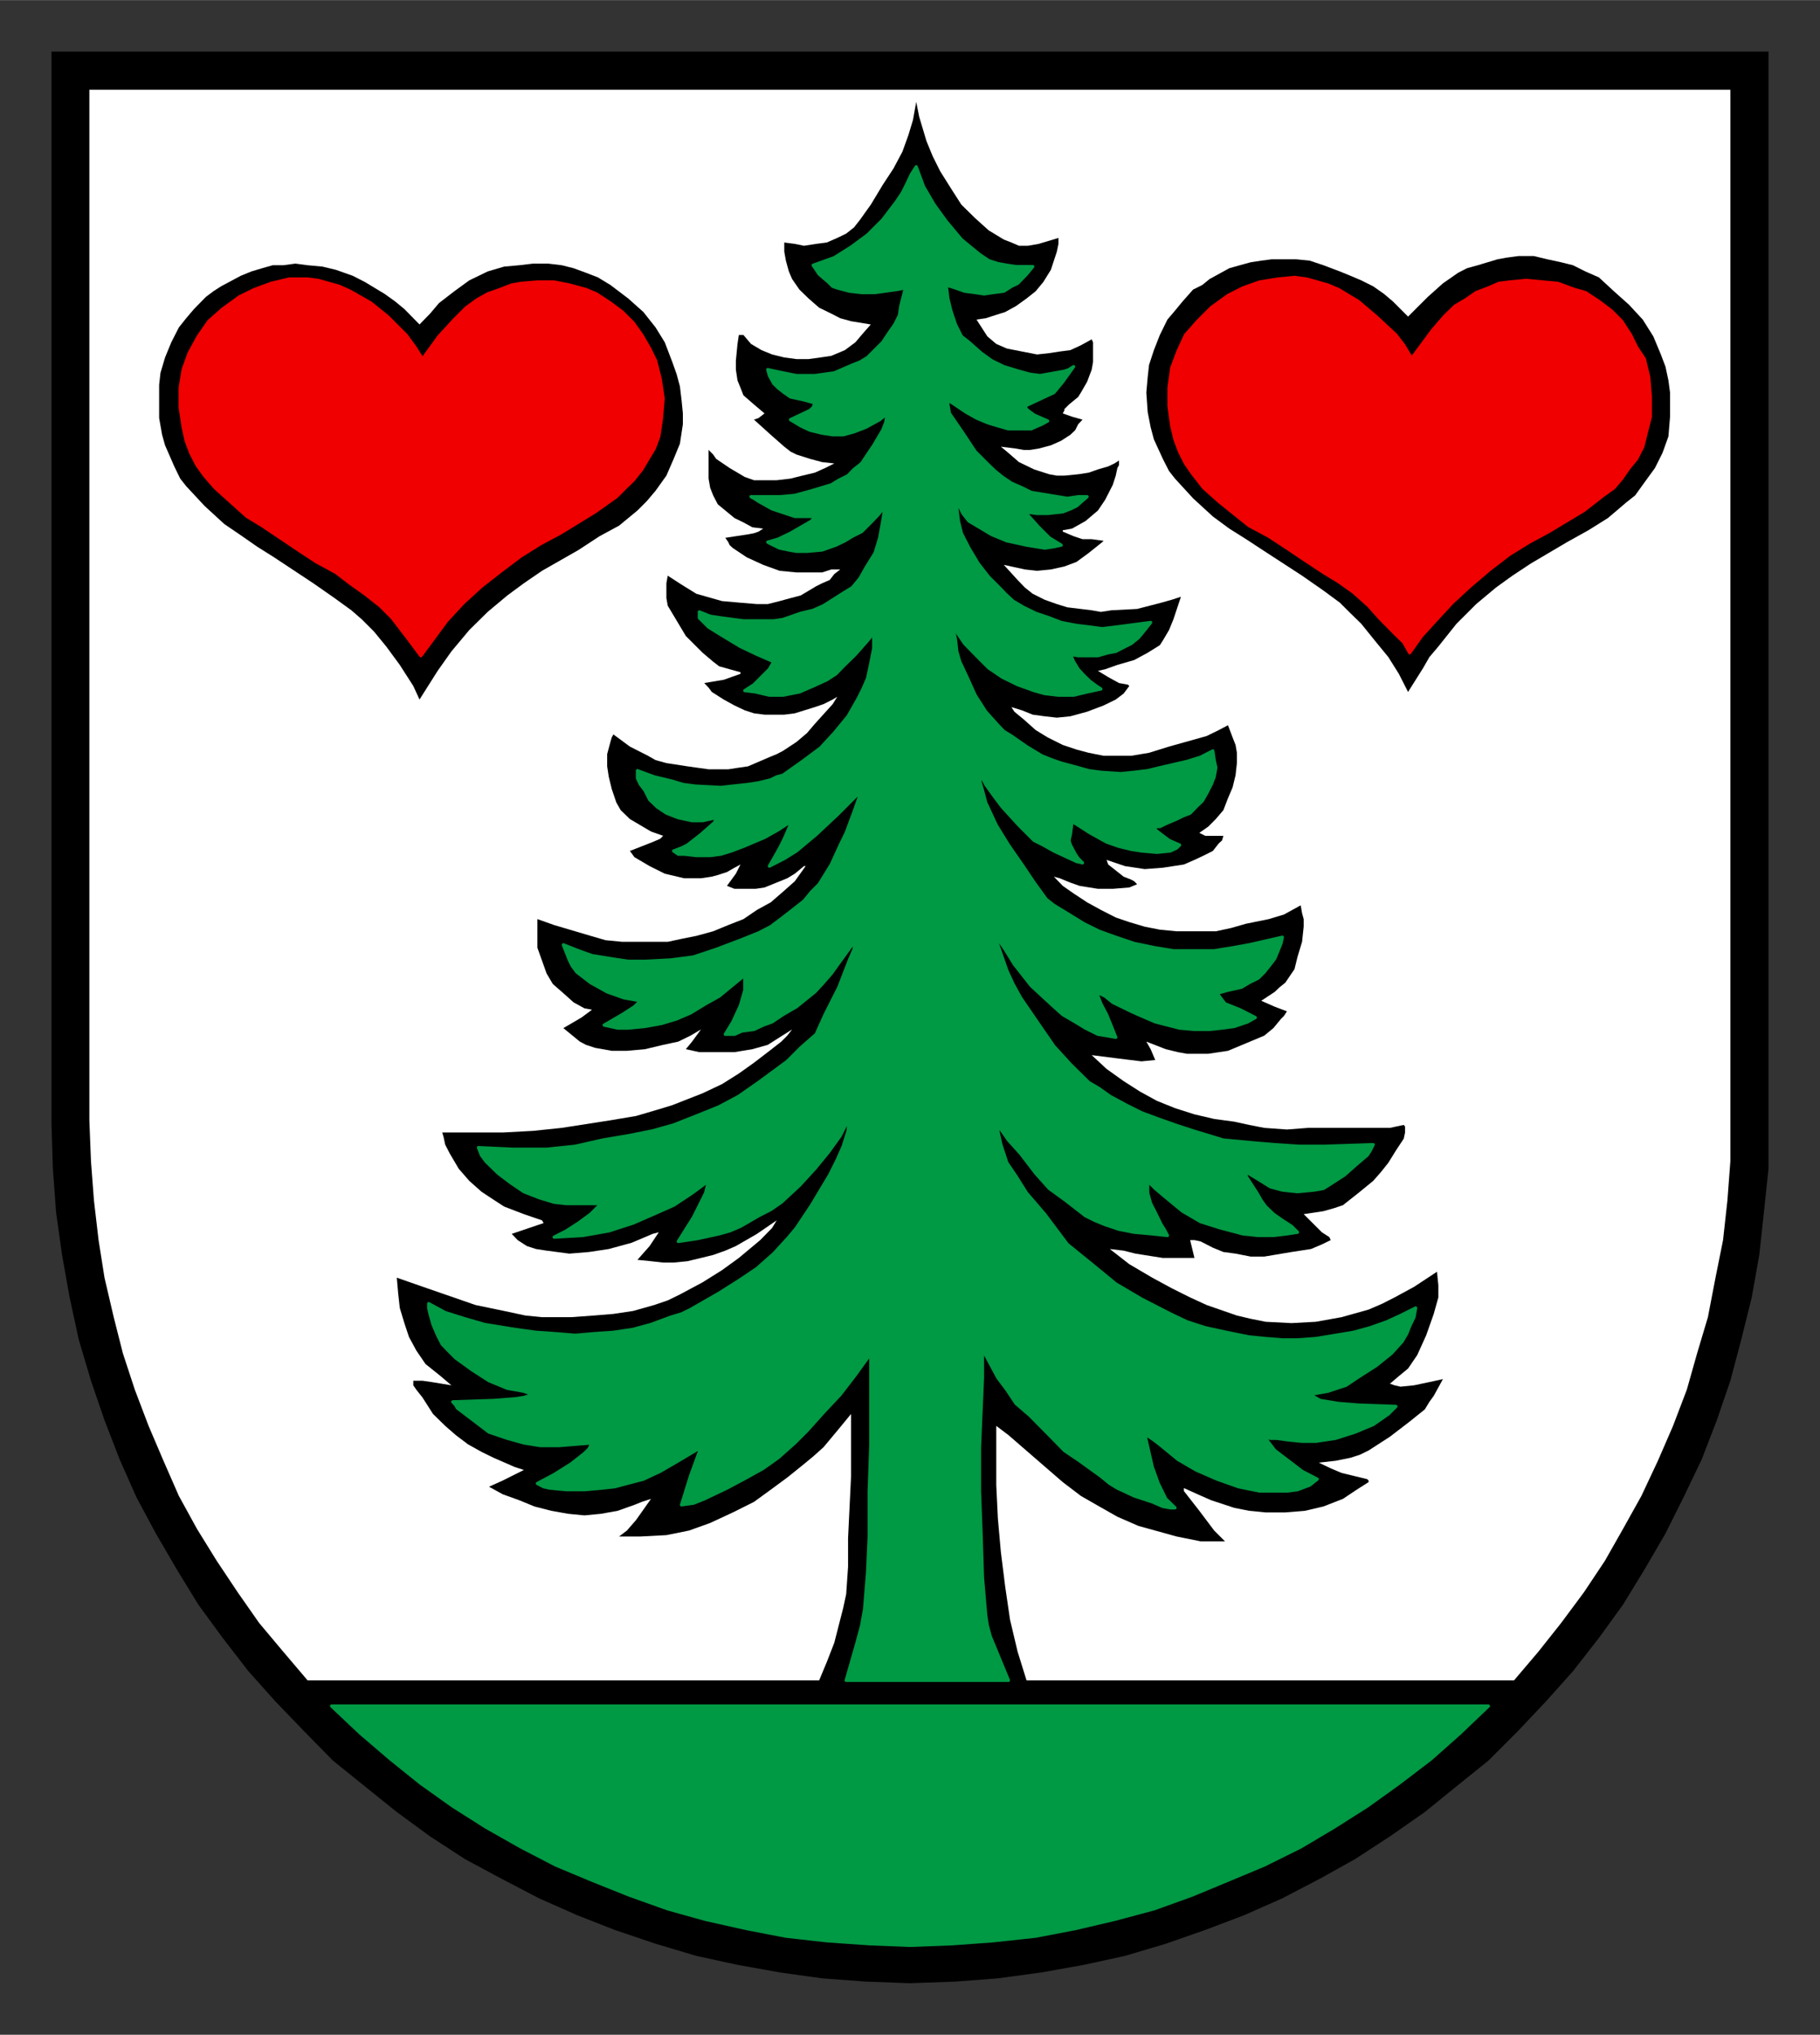 <?xml version="1.0" encoding="UTF-8" standalone="no"?>
<!DOCTYPE svg PUBLIC "-//W3C//DTD SVG 1.0//EN" "http://www.w3.org/TR/2001/REC-SVG-20010904/DTD/svg10.dtd">
<!-- Created with Inkscape (http://www.inkscape.org/) by Marsupilami -->
<svg
   xmlns:svg="http://www.w3.org/2000/svg"
   xmlns="http://www.w3.org/2000/svg"
   version="1.0"
   width="687"
   height="768"
   viewBox="-2.381 -2.381 84.138 94.05"
   id="svg5199">
  <rect x="-2.381" y="-2.381" width="84.138" height="94.05" fill="#333333" stroke="none"/>
  <defs
     id="defs5201" />
  <g
     transform="translate(-335.312,-487.718)"
     id="layer1">
    <path
       d="M 335.312,487.718 L 414.688,487.718 L 414.688,537.331 L 414.688,537.331 L 414.688,539.356 L 414.475,541.381 L 414.262,543.343 L 413.913,545.306 L 413.425,547.268 L 412.925,549.156 L 412.3,550.981 L 411.6,552.793 L 410.762,554.543 L 409.925,556.218 L 408.95,557.893 L 407.962,559.506 L 406.85,561.043 L 405.65,562.581 L 404.387,563.993 L 403.075,565.381 L 401.738,566.718 L 400.262,567.906 L 398.8,569.093 L 397.188,570.218 L 395.575,571.268 L 393.962,572.168 L 392.212,573.081 L 390.462,573.856 L 388.65,574.543 L 386.825,575.181 L 384.938,575.743 L 383.038,576.156 L 381.087,576.506 L 379.062,576.781 L 377.1,576.931 L 375,577.006 L 375,577.006 L 372.962,576.931 L 370.938,576.781 L 368.975,576.506 L 367.025,576.156 L 365.125,575.743 L 363.238,575.181 L 361.35,574.543 L 359.6,573.856 L 357.85,573.081 L 356.1,572.168 L 354.425,571.268 L 352.812,570.218 L 351.275,569.093 L 349.8,567.906 L 348.325,566.718 L 347.012,565.381 L 345.675,563.993 L 344.413,562.581 L 343.225,561.043 L 342.1,559.506 L 341.113,557.893 L 340.137,556.218 L 339.238,554.543 L 338.462,552.793 L 337.762,550.981 L 337.137,549.156 L 336.575,547.268 L 336.15,545.306 L 335.8,543.343 L 335.525,541.381 L 335.375,539.356 L 335.312,537.331 L 335.312,487.718 z"
       id="path3498"
       style="fill:#000000;fill-opacity:1;fill-rule:evenodd;stroke:none" />
    <path
       d="M 352.325,517.668 L 352.325,517.668 L 353.163,516.343 L 353.163,516.343 L 353.8,515.443 L 354.625,514.456 L 355.475,513.618 L 356.387,512.856 L 356.387,512.856 L 357.15,512.293 L 357.988,511.718 L 359.675,510.756 L 359.675,510.756 L 360.65,510.118 L 361.55,509.631 L 361.975,509.281 L 362.4,508.931 L 362.825,508.506 L 363.238,508.018 L 363.238,508.018 L 363.738,507.318 L 364.075,506.543 L 364.363,505.843 L 364.5,504.943 L 364.5,504.943 L 364.5,504.443 L 364.5,504.443 L 364.438,503.818 L 364.363,503.193 L 364.212,502.631 L 364.012,502.068 L 364.012,502.068 L 363.663,501.156 L 363.238,500.468 L 362.675,499.756 L 361.975,499.131 L 361.975,499.131 L 361.15,498.506 L 361.15,498.506 L 360.575,498.156 L 360.025,497.943 L 360.025,497.943 L 359.45,497.731 L 358.9,497.593 L 358.275,497.518 L 357.575,497.518 L 357.575,497.518 L 356.938,497.593 L 356.238,497.656 L 355.475,497.881 L 354.625,498.293 L 354.625,498.293 L 353.938,498.793 L 353.225,499.343 L 353.225,499.343 L 352.812,499.831 L 352.325,500.331 L 352.325,500.331 L 351.625,499.618 L 351.2,499.268 L 350.712,498.918 L 350.712,498.918 L 349.8,498.368 L 349.8,498.368 L 349.238,498.081 L 348.462,497.806 L 348.462,497.806 L 347.837,497.656 L 347.15,497.593 L 347.15,497.593 L 346.587,497.518 L 346.025,497.593 L 345.538,497.593 L 345.05,497.731 L 344.55,497.881 L 344.062,498.081 L 343.15,498.568 L 343.15,498.568 L 342.8,498.793 L 342.45,499.056 L 342.45,499.056 L 341.9,499.618 L 341.538,500.043 L 341.2,500.468 L 341.2,500.468 L 340.85,501.156 L 340.562,501.856 L 340.35,502.568 L 340.288,503.118 L 340.288,503.118 L 340.288,503.818 L 340.288,504.656 L 340.288,504.656 L 340.425,505.431 L 340.562,505.918 L 340.562,505.918 L 340.988,506.893 L 341.262,507.456 L 341.538,507.806 L 341.538,507.806 L 342.387,508.718 L 343.3,509.556 L 343.3,509.556 L 344.125,510.118 L 344.125,510.118 L 344.825,510.606 L 345.6,511.093 L 345.6,511.093 L 347.413,512.293 L 348.4,512.981 L 349.175,513.543 L 349.175,513.543 L 349.663,513.968 L 350.225,514.531 L 350.788,515.218 L 351.413,516.068 L 351.413,516.068 L 352.038,517.043 L 352.325,517.668 L 352.325,517.668 z M 398.025,517.318 L 398.025,517.318 L 398.725,516.206 L 398.725,516.206 L 399.012,515.706 L 399.425,515.218 L 400.262,514.168 L 401.175,513.256 L 402.087,512.493 L 402.087,512.493 L 402.85,511.943 L 403.7,511.381 L 405.375,510.393 L 405.375,510.393 L 406.363,509.843 L 407.262,509.281 L 407.675,508.931 L 408.1,508.568 L 408.525,508.231 L 408.875,507.743 L 408.875,507.743 L 409.438,506.968 L 409.788,506.268 L 410.062,505.506 L 410.137,504.593 L 410.137,504.593 L 410.137,504.106 L 410.137,504.106 L 410.137,503.481 L 410.062,502.918 L 409.925,502.281 L 409.712,501.718 L 409.712,501.718 L 409.363,500.881 L 408.875,500.106 L 408.238,499.418 L 407.538,498.793 L 407.538,498.793 L 406.85,498.156 L 406.85,498.156 L 406.225,497.881 L 405.65,497.593 L 405.65,497.593 L 405.1,497.456 L 404.462,497.318 L 403.837,497.168 L 403.137,497.168 L 403.137,497.168 L 402.575,497.243 L 402.163,497.318 L 401.25,497.593 L 401.25,497.593 L 400.75,497.731 L 400.337,497.943 L 400.337,497.943 L 399.637,498.431 L 398.938,499.056 L 398.938,499.056 L 398.512,499.481 L 398.025,499.968 L 398.025,499.968 L 397.325,499.268 L 396.913,498.918 L 396.413,498.568 L 396.413,498.568 L 395.863,498.293 L 395.363,498.081 L 395.363,498.081 L 394.875,497.881 L 394.113,497.593 L 394.113,497.593 L 393.475,497.381 L 392.85,497.318 L 392.85,497.318 L 391.725,497.318 L 391.238,497.381 L 390.75,497.456 L 390.25,497.593 L 389.762,497.731 L 388.85,498.231 L 388.85,498.231 L 388.512,498.506 L 388.087,498.718 L 388.087,498.718 L 387.6,499.268 L 387.25,499.693 L 386.9,500.106 L 386.9,500.106 L 386.55,500.818 L 386.275,501.518 L 386.05,502.206 L 385.988,502.768 L 385.988,502.768 L 385.925,503.481 L 385.988,504.381 L 385.988,504.381 L 386.125,505.081 L 386.275,505.643 L 386.275,505.643 L 386.688,506.543 L 386.975,507.106 L 387.25,507.456 L 387.25,507.456 L 388.087,508.368 L 389,509.206 L 389,509.206 L 389.762,509.768 L 389.762,509.768 L 390.538,510.256 L 391.3,510.756 L 391.3,510.756 L 393.125,511.943 L 394.113,512.631 L 394.875,513.193 L 394.875,513.193 L 395.3,513.618 L 395.863,514.168 L 396.488,514.943 L 397.113,515.706 L 397.113,515.706 L 397.6,516.481 L 398.025,517.318 L 398.025,517.318 z M 402.925,563.006 L 380.387,563.006 L 380.387,563.006 L 379.975,561.681 L 379.625,560.206 L 379.4,558.668 L 379.2,557.068 L 379.062,555.518 L 378.988,553.981 L 378.988,551.243 L 378.988,551.243 L 379.55,551.668 L 380.113,552.156 L 380.113,552.156 L 382.062,553.843 L 382.062,553.843 L 382.9,554.481 L 383.75,554.968 L 384.587,555.443 L 385.562,555.868 L 385.562,555.868 L 387.325,556.356 L 387.325,556.356 L 388.438,556.581 L 389,556.581 L 389.562,556.581 L 389.562,556.581 L 389.062,556.081 L 389.062,556.081 L 388.375,555.168 L 387.663,554.256 L 387.663,554.118 L 387.663,554.118 L 388.3,554.406 L 388.925,554.681 L 388.925,554.681 L 389.988,555.031 L 390.675,555.168 L 391.438,555.243 L 391.438,555.243 L 392.35,555.243 L 393.262,555.168 L 394.113,554.968 L 395.012,554.618 L 395.012,554.618 L 395.65,554.193 L 396.2,553.843 L 396.2,553.843 L 396.2,553.768 L 396.137,553.706 L 396.137,553.706 L 394.95,553.418 L 394.45,553.206 L 393.9,552.943 L 393.9,552.943 L 394.675,552.856 L 395.363,552.718 L 395.363,552.718 L 395.788,552.581 L 396.2,552.381 L 397.188,551.743 L 398.1,551.043 L 398.8,550.481 L 398.8,550.481 L 399.012,550.131 L 399.212,549.856 L 399.637,549.081 L 399.637,549.081 L 399.012,549.218 L 398.3,549.368 L 397.675,549.431 L 397.4,549.368 L 397.188,549.293 L 397.188,549.293 L 397.6,548.943 L 398.025,548.593 L 398.025,548.593 L 398.45,547.968 L 398.863,547.056 L 399.212,546.068 L 399.425,545.306 L 399.425,545.306 L 399.425,544.743 L 399.363,544.118 L 399.363,544.118 L 398.3,544.818 L 398.3,544.818 L 397.4,545.306 L 396.837,545.593 L 396.2,545.868 L 396.2,545.868 L 394.95,546.218 L 393.762,546.431 L 393.762,546.431 L 392.637,546.493 L 391.438,546.431 L 391.438,546.431 L 390.75,546.293 L 390.113,546.143 L 388.712,545.656 L 388.712,545.656 L 387.95,545.306 L 387.1,544.881 L 386.2,544.393 L 386.2,544.393 L 385.137,543.768 L 384.238,543.068 L 384.238,543.068 L 384.875,543.143 L 385.425,543.281 L 386.688,543.481 L 386.688,543.481 L 387.387,543.481 L 388.15,543.481 L 388.15,543.481 L 387.95,542.656 L 387.95,542.656 L 388.15,542.656 L 388.438,542.718 L 389,543.006 L 389,543.006 L 389.488,543.206 L 390.05,543.281 L 390.05,543.281 L 390.75,543.418 L 391.375,543.418 L 392.637,543.206 L 392.637,543.206 L 393.538,543.068 L 393.538,543.068 L 394.038,542.856 L 394.45,542.656 L 394.45,542.656 L 394.387,542.518 L 394.387,542.518 L 394.038,542.293 L 393.688,541.943 L 393.2,541.456 L 393.2,541.456 L 394.113,541.318 L 394.6,541.181 L 395.012,541.043 L 395.012,541.043 L 395.725,540.481 L 396.413,539.918 L 396.413,539.918 L 396.775,539.506 L 396.775,539.506 L 397.113,539.081 L 397.462,538.518 L 397.825,537.968 L 397.887,537.681 L 397.887,537.406 L 397.887,537.406 L 397.825,537.331 L 397.825,537.331 L 397.188,537.468 L 397.188,537.468 L 393.4,537.468 L 393.4,537.468 L 392.425,537.543 L 391.375,537.468 L 391.375,537.468 L 390.675,537.331 L 389.988,537.181 L 389.988,537.181 L 389.062,537.056 L 388.15,536.843 L 387.25,536.556 L 386.413,536.218 L 385.637,535.793 L 384.875,535.306 L 384.087,534.743 L 383.4,534.106 L 383.4,534.106 L 384.587,534.256 L 385.7,534.393 L 385.7,534.393 L 386.337,534.331 L 386.337,534.331 L 386.125,533.831 L 385.925,533.481 L 385.925,533.481 L 386.825,533.831 L 387.387,533.968 L 387.8,534.043 L 387.8,534.043 L 388.788,534.043 L 389.7,533.906 L 389.7,533.906 L 390.538,533.556 L 391.375,533.206 L 391.375,533.206 L 391.8,532.856 L 392.15,532.431 L 392.15,532.431 L 392.288,532.293 L 392.425,532.081 L 392.425,532.081 L 391.863,531.868 L 391.238,531.593 L 391.238,531.593 L 391.863,531.181 L 392.087,530.968 L 392.35,530.756 L 392.35,530.756 L 392.775,530.131 L 392.775,530.131 L 392.913,529.568 L 393.125,528.868 L 393.2,528.168 L 393.2,527.818 L 393.125,527.543 L 393.125,527.543 L 393.062,527.181 L 393.062,527.181 L 392.288,527.606 L 391.587,527.818 L 391.587,527.818 L 390.538,528.031 L 390.538,528.031 L 389.837,528.231 L 389.137,528.381 L 389.137,528.381 L 388.575,528.381 L 388.087,528.381 L 388.087,528.381 L 387.325,528.381 L 386.55,528.306 L 385.85,528.168 L 385.137,527.956 L 384.512,527.743 L 383.825,527.393 L 383.188,527.043 L 382.562,526.631 L 382.562,526.631 L 382.062,526.281 L 381.65,525.856 L 381.65,525.856 L 381.925,525.931 L 381.925,525.931 L 382.413,526.131 L 382.837,526.281 L 383.688,526.418 L 383.688,526.418 L 384.375,526.418 L 385.137,526.356 L 385.5,526.206 L 385.5,526.206 L 385.363,526.068 L 385.225,525.993 L 384.875,525.856 L 384.875,525.856 L 384.163,525.293 L 384.163,525.293 L 384.087,525.081 L 384.087,525.081 L 384.938,525.368 L 385.85,525.506 L 385.85,525.506 L 386.688,525.443 L 387.175,525.368 L 387.663,525.293 L 388.15,525.081 L 388.575,524.881 L 389,524.668 L 389.275,524.318 L 389.275,524.318 L 389.425,524.181 L 389.488,523.968 L 389.488,523.968 L 388.65,523.968 L 388.375,523.831 L 388.375,523.831 L 388.788,523.543 L 389.137,523.193 L 389.488,522.781 L 389.7,522.231 L 389.913,521.731 L 390.05,521.168 L 390.113,520.606 L 390.113,520.131 L 390.113,520.131 L 390.05,519.768 L 389.913,519.418 L 389.7,518.856 L 389.7,518.856 L 389.275,519.081 L 388.712,519.356 L 388.712,519.356 L 386.975,519.843 L 386.05,520.131 L 385.225,520.268 L 385.225,520.268 L 384.663,520.268 L 383.95,520.268 L 383.262,520.131 L 382.7,519.981 L 382.7,519.981 L 382.062,519.768 L 381.363,519.418 L 381.363,519.418 L 380.812,519.081 L 380.25,518.581 L 380.25,518.581 L 379.825,518.231 L 379.825,518.231 L 379.688,518.018 L 379.688,518.018 L 380.175,518.168 L 380.675,518.368 L 381.225,518.443 L 381.788,518.506 L 381.788,518.506 L 382.413,518.443 L 383.188,518.231 L 383.95,517.943 L 384.512,517.668 L 384.512,517.668 L 384.875,517.393 L 385.137,517.043 L 385.137,517.043 L 385.075,516.981 L 385.075,516.981 L 384.663,516.906 L 384.663,516.906 L 384.163,516.631 L 383.688,516.343 L 384.025,516.268 L 384.025,516.268 L 384.587,516.068 L 385.363,515.843 L 385.988,515.506 L 386.55,515.156 L 386.55,515.156 L 386.688,514.943 L 386.688,514.943 L 386.975,514.456 L 387.175,513.968 L 387.525,512.918 L 387.525,512.918 L 387.1,513.056 L 386.613,513.193 L 385.5,513.481 L 384.312,513.543 L 383.825,513.618 L 383.4,513.543 L 383.4,513.543 L 382.275,513.406 L 381.788,513.256 L 381.225,513.056 L 381.225,513.056 L 380.95,512.918 L 380.675,512.781 L 380.675,512.781 L 380.312,512.493 L 379.975,512.143 L 379.337,511.443 L 379.337,511.443 L 380.312,511.656 L 380.312,511.656 L 380.875,511.718 L 381.512,511.656 L 382.137,511.518 L 382.7,511.306 L 382.7,511.306 L 383.262,510.893 L 383.887,510.393 L 383.887,510.393 L 383.95,510.331 L 383.95,510.331 L 383.4,510.256 L 382.975,510.256 L 382.562,510.118 L 382.062,509.906 L 382.062,509.843 L 382.062,509.843 L 382.488,509.768 L 382.488,509.768 L 383.113,509.418 L 383.688,508.931 L 384.025,508.431 L 384.375,507.743 L 384.375,507.743 L 384.512,507.318 L 384.587,506.968 L 384.587,506.968 L 384.663,506.831 L 384.663,506.618 L 384.663,506.618 L 384.45,506.756 L 384.163,506.893 L 383.688,507.031 L 383.688,507.031 L 383.262,507.181 L 382.775,507.256 L 382.775,507.256 L 382.137,507.318 L 382.137,507.318 L 381.788,507.318 L 381.438,507.256 L 380.738,507.031 L 380.038,506.693 L 379.475,506.206 L 379.475,506.206 L 379.2,505.981 L 379.2,505.981 L 379.9,506.068 L 380.25,506.131 L 380.538,506.131 L 380.538,506.131 L 380.95,506.068 L 381.512,505.918 L 381.988,505.706 L 382.413,505.431 L 382.413,505.431 L 382.637,505.218 L 382.775,504.943 L 382.975,504.731 L 382.975,504.731 L 382.488,504.593 L 382.062,504.443 L 382.062,504.443 L 382.137,504.306 L 382.137,504.243 L 382.35,504.031 L 382.775,503.681 L 382.775,503.681 L 382.9,503.481 L 383.188,502.981 L 383.4,502.418 L 383.462,502.068 L 383.462,501.718 L 383.462,501.718 L 383.462,501.381 L 383.462,501.156 L 383.4,501.018 L 383.4,501.018 L 382.9,501.293 L 382.413,501.518 L 381.925,501.581 L 381.438,501.656 L 381.438,501.656 L 380.875,501.718 L 380.175,501.581 L 379.475,501.443 L 378.988,501.231 L 378.988,501.231 L 378.575,500.881 L 378.575,500.881 L 378.35,500.531 L 378.075,500.106 L 378.075,500.106 L 378.5,500.043 L 378.925,499.906 L 379.4,499.756 L 379.9,499.481 L 380.387,499.131 L 380.812,498.793 L 381.163,498.368 L 381.512,497.806 L 381.512,497.806 L 381.788,496.968 L 381.863,496.606 L 381.863,496.331 L 381.863,496.331 L 380.95,496.606 L 380.45,496.693 L 380.038,496.693 L 380.038,496.693 L 379.688,496.543 L 379.337,496.406 L 378.637,495.981 L 378.012,495.418 L 377.375,494.793 L 376.887,494.031 L 376.4,493.256 L 376.05,492.556 L 375.762,491.856 L 375.762,491.856 L 375.425,490.731 L 375.288,490.043 L 375.288,490.043 L 375.137,490.881 L 375.137,490.881 L 374.925,491.581 L 374.65,492.343 L 374.238,493.118 L 373.738,493.881 L 373.738,493.881 L 373.188,494.793 L 372.688,495.493 L 372.413,495.843 L 372.05,496.131 L 371.637,496.331 L 371.15,496.543 L 371.15,496.543 L 370.663,496.606 L 370.1,496.693 L 369.675,496.606 L 369.188,496.543 L 369.188,496.543 L 369.188,496.968 L 369.262,497.381 L 369.4,497.881 L 369.55,498.231 L 369.55,498.231 L 369.887,498.718 L 370.312,499.131 L 370.8,499.556 L 371.363,499.831 L 371.363,499.831 L 371.775,500.043 L 372.275,500.181 L 373.188,500.331 L 373.188,500.331 L 372.825,500.743 L 372.475,501.156 L 372.475,501.156 L 371.988,501.518 L 371.363,501.781 L 371.363,501.781 L 370.863,501.856 L 370.312,501.931 L 369.75,501.931 L 369.188,501.856 L 368.625,501.718 L 368.137,501.518 L 367.65,501.231 L 367.3,500.818 L 367.087,500.818 L 367.087,500.818 L 367.025,501.231 L 366.95,502.006 L 366.95,502.418 L 367.025,502.918 L 367.163,503.256 L 367.3,503.606 L 367.3,503.606 L 367.788,504.031 L 368.275,504.443 L 368.275,504.443 L 368,504.656 L 367.788,504.731 L 367.788,504.731 L 368.562,505.431 L 369.188,505.981 L 369.475,506.206 L 369.75,506.343 L 369.75,506.343 L 370.375,506.543 L 370.375,506.543 L 370.938,506.693 L 371.5,506.756 L 371.5,506.756 L 371.075,506.968 L 370.6,507.181 L 370.025,507.318 L 369.475,507.456 L 368.837,507.531 L 368.275,507.531 L 367.788,507.531 L 367.363,507.381 L 367.363,507.381 L 366.663,506.968 L 366.038,506.543 L 366.038,506.543 L 365.9,506.343 L 365.688,506.131 L 365.688,506.131 L 365.688,506.968 L 365.688,507.456 L 365.762,507.881 L 365.9,508.231 L 366.113,508.643 L 366.462,508.931 L 366.887,509.281 L 366.887,509.281 L 367.3,509.481 L 367.712,509.706 L 367.712,509.706 L 368.212,509.768 L 368.212,509.768 L 368,509.906 L 367.788,509.981 L 367.45,510.043 L 367.45,510.043 L 366.95,510.118 L 366.462,510.193 L 366.462,510.193 L 366.6,510.393 L 366.663,510.531 L 366.812,510.668 L 366.812,510.668 L 367.45,511.093 L 368.212,511.443 L 368.975,511.718 L 369.75,511.793 L 369.75,511.793 L 370.938,511.793 L 370.938,511.793 L 371.363,511.656 L 371.575,511.656 L 371.775,511.656 L 371.775,511.656 L 371.5,511.868 L 371.288,512.143 L 371.288,512.143 L 370.938,512.293 L 370.663,512.431 L 370.663,512.431 L 369.95,512.856 L 369.95,512.856 L 369.475,512.981 L 368.975,513.118 L 368.425,513.256 L 367.925,513.256 L 367.925,513.256 L 367.163,513.193 L 367.163,513.193 L 366.312,513.118 L 366.312,513.118 L 365.125,512.781 L 365.125,512.781 L 364.438,512.356 L 363.8,511.943 L 363.8,511.943 L 363.738,512.293 L 363.738,512.631 L 363.738,512.981 L 363.8,513.331 L 363.8,513.331 L 364.637,514.731 L 364.637,514.731 L 365.413,515.506 L 365.9,515.918 L 366.175,516.131 L 366.175,516.131 L 366.663,516.268 L 367.163,516.406 L 367.163,516.481 L 367.163,516.481 L 366.738,516.631 L 366.387,516.756 L 365.488,516.906 L 365.488,516.906 L 365.688,517.118 L 365.837,517.318 L 365.837,517.318 L 366.387,517.668 L 366.387,517.668 L 366.887,517.943 L 366.887,517.943 L 367.363,518.168 L 367.788,518.306 L 368.275,518.368 L 368.7,518.368 L 369.188,518.368 L 369.675,518.306 L 370.6,518.018 L 370.6,518.018 L 371,517.881 L 371.425,517.668 L 371.425,517.668 L 371.637,517.543 L 371.637,517.543 L 371.425,517.881 L 371.425,517.881 L 370.6,518.793 L 370.238,519.218 L 369.75,519.631 L 369.75,519.631 L 369.125,520.043 L 369.125,520.043 L 368.837,520.193 L 368.5,520.331 L 368.5,520.331 L 367.512,520.756 L 367.512,520.756 L 367.087,520.818 L 367.087,520.818 L 366.6,520.893 L 366.6,520.893 L 365.688,520.893 L 364.712,520.756 L 363.738,520.606 L 363.238,520.468 L 362.887,520.268 L 362.887,520.268 L 362.05,519.843 L 361.288,519.281 L 361.288,519.281 L 361.212,519.418 L 361.15,519.631 L 361.15,519.631 L 361,520.193 L 361,520.756 L 361,520.756 L 361.075,521.243 L 361.212,521.806 L 361.425,522.431 L 361.625,522.781 L 361.625,522.781 L 362.05,523.193 L 362.538,523.481 L 363.025,523.768 L 363.587,523.968 L 363.587,523.968 L 363.45,524.106 L 363.1,524.256 L 363.1,524.256 L 362.05,524.668 L 362.05,524.668 L 362.262,524.956 L 362.262,524.956 L 362.962,525.368 L 363.663,525.718 L 363.663,525.718 L 364.562,525.931 L 364.562,525.931 L 365.337,525.931 L 365.837,525.856 L 366.113,525.781 L 366.113,525.781 L 366.538,525.643 L 366.887,525.443 L 366.887,525.443 L 367.163,525.293 L 367.163,525.293 L 366.95,525.718 L 366.538,526.281 L 366.538,526.281 L 366.887,526.418 L 367.363,526.418 L 367.863,526.418 L 368.275,526.356 L 368.275,526.356 L 369.325,525.931 L 369.325,525.931 L 369.675,525.718 L 370.1,525.368 L 370.175,525.368 L 370.175,525.368 L 369.675,526.068 L 369.675,526.068 L 369.125,526.556 L 368.562,527.043 L 367.925,527.393 L 367.3,527.818 L 366.6,528.093 L 365.9,528.381 L 365.125,528.593 L 364.438,528.731 L 364.438,528.731 L 363.8,528.868 L 363.1,528.868 L 361.7,528.868 L 361.7,528.868 L 360.925,528.793 L 360.238,528.593 L 358.55,528.093 L 358.55,528.093 L 357.775,527.818 L 357.775,527.818 L 357.775,528.518 L 357.775,529.143 L 357.775,529.143 L 358.2,530.331 L 358.2,530.331 L 358.488,530.818 L 358.975,531.243 L 359.45,531.668 L 359.95,531.943 L 359.95,531.943 L 360.3,532.006 L 360.3,532.006 L 359.812,532.368 L 358.975,532.856 L 358.975,532.856 L 359.738,533.481 L 359.738,533.481 L 360.025,533.631 L 360.438,533.768 L 361.212,533.906 L 361.212,533.906 L 361.913,533.906 L 362.75,533.831 L 363.587,533.631 L 364.288,533.481 L 364.288,533.481 L 364.85,533.206 L 365.337,532.918 L 365.337,532.918 L 364.925,533.481 L 364.637,533.831 L 364.637,533.831 L 365.262,533.968 L 365.262,533.968 L 365.975,533.968 L 366.887,533.968 L 367.712,533.831 L 368.425,533.631 L 368.425,533.631 L 368.975,533.281 L 369.55,532.918 L 369.55,532.918 L 369.325,533.206 L 369.05,533.481 L 369.05,533.481 L 368.425,533.968 L 367.788,534.456 L 367.087,534.956 L 366.312,535.443 L 366.312,535.443 L 365.413,535.868 L 364.712,536.143 L 364.712,536.143 L 364.012,536.418 L 363.312,536.631 L 363.312,536.631 L 362.337,536.918 L 361.15,537.118 L 358.9,537.468 L 358.9,537.468 L 357.575,537.606 L 356.175,537.681 L 353.375,537.681 L 353.375,537.681 L 353.438,537.893 L 353.512,538.243 L 353.725,538.656 L 353.725,538.656 L 354.137,539.356 L 354.625,539.918 L 355.188,540.418 L 355.812,540.831 L 355.812,540.831 L 356.238,541.106 L 356.238,541.106 L 357.15,541.456 L 357.988,541.743 L 357.988,541.743 L 358.062,541.868 L 358.062,541.868 L 356.587,542.368 L 356.587,542.368 L 356.863,542.656 L 357.288,542.931 L 357.288,542.931 L 357.712,543.068 L 358.2,543.143 L 358.2,543.143 L 359.25,543.281 L 360.163,543.206 L 361.075,543.068 L 362.125,542.781 L 362.125,542.781 L 362.75,542.518 L 363.1,542.368 L 363.387,542.293 L 363.387,542.293 L 362.962,542.931 L 362.962,542.931 L 362.4,543.568 L 362.4,543.568 L 363.025,543.631 L 363.587,543.693 L 364.075,543.693 L 364.712,543.631 L 364.712,543.631 L 365.337,543.481 L 365.9,543.343 L 366.462,543.143 L 366.95,542.931 L 367.925,542.368 L 368.837,541.743 L 368.837,541.743 L 368.762,541.868 L 368.625,542.093 L 368.075,542.656 L 367.087,543.481 L 367.087,543.481 L 366.312,544.043 L 365.413,544.606 L 364.363,545.168 L 363.8,545.443 L 363.175,545.656 L 363.175,545.656 L 362.2,545.931 L 361.288,546.068 L 360.375,546.143 L 359.325,546.218 L 359.325,546.218 L 357.988,546.218 L 357.988,546.218 L 357.225,546.143 L 356.238,545.931 L 354.913,545.656 L 354.913,545.656 L 352.675,544.881 L 351.275,544.393 L 351.275,544.393 L 351.337,545.106 L 351.413,545.793 L 351.625,546.493 L 351.837,547.131 L 351.837,547.131 L 352.175,547.756 L 352.6,548.381 L 352.6,548.381 L 353.3,548.943 L 353.8,549.368 L 353.8,549.368 L 352.887,549.218 L 352.462,549.156 L 352.038,549.156 L 352.038,549.156 L 352.038,549.368 L 352.175,549.568 L 352.462,549.931 L 352.462,549.931 L 352.95,550.693 L 353.512,551.243 L 353.512,551.243 L 354,551.668 L 354.562,552.093 L 355.188,552.443 L 355.75,552.718 L 356.725,553.143 L 357.15,553.281 L 357.15,553.281 L 356.175,553.768 L 355.538,554.056 L 355.538,554.056 L 356.175,554.406 L 356.938,554.681 L 357.637,554.968 L 358.413,555.168 L 359.188,555.306 L 359.95,555.381 L 360.725,555.306 L 361.488,555.168 L 361.488,555.168 L 362.262,554.893 L 362.6,554.756 L 363.025,554.618 L 363.025,554.618 L 362.337,555.593 L 361.913,556.081 L 361.55,556.356 L 361.55,556.356 L 362.538,556.356 L 362.538,556.356 L 363.738,556.293 L 364.788,556.081 L 365.762,555.731 L 366.812,555.243 L 366.812,555.243 L 367.788,554.756 L 368.562,554.193 L 369.325,553.631 L 370.025,553.068 L 370.025,553.068 L 370.525,552.656 L 371,552.231 L 371,552.231 L 371.637,551.468 L 372.275,550.693 L 372.275,550.693 L 372.275,553.568 L 372.137,556.431 L 372.137,556.431 L 372.137,557.756 L 372.05,559.018 L 372.05,559.018 L 371.913,559.656 L 371.913,559.656 L 371.5,561.268 L 371.15,562.168 L 370.8,563.006 L 347.15,563.006 L 347.15,563.006 L 346.025,561.681 L 344.913,560.356 L 343.925,558.943 L 342.95,557.481 L 342.038,556.006 L 341.2,554.481 L 340.488,552.856 L 339.8,551.243 L 339.163,549.568 L 338.613,547.893 L 338.188,546.218 L 337.762,544.393 L 337.488,542.656 L 337.275,540.831 L 337.137,539.018 L 337.062,537.118 L 337.062,489.481 L 412.925,489.481 L 412.925,537.118 L 412.925,537.118 L 412.925,539.018 L 412.788,540.831 L 412.587,542.656 L 412.238,544.393 L 411.887,546.218 L 411.387,547.893 L 410.913,549.568 L 410.275,551.243 L 409.575,552.856 L 408.812,554.481 L 407.962,556.006 L 407.125,557.481 L 406.15,558.943 L 405.1,560.356 L 404.05,561.681 L 402.925,563.006 L 402.925,563.006 z"
       id="path3508"
       style="fill:#ffffff;fill-opacity:1;fill-rule:evenodd;stroke:none" />
    <path
       d="M 348.262,564.193 L 401.738,564.193 L 401.738,564.193 L 400.413,565.456 L 399.075,566.643 L 397.6,567.768 L 396.137,568.818 L 394.6,569.793 L 393.062,570.706 L 391.375,571.543 L 389.7,572.243 L 388.012,572.943 L 386.275,573.568 L 384.45,574.056 L 382.637,574.481 L 380.812,574.831 L 378.85,575.043 L 376.962,575.181 L 375,575.256 L 375,575.256 L 373.113,575.181 L 371.15,575.043 L 369.262,574.831 L 367.45,574.481 L 365.55,574.056 L 363.8,573.568 L 362.05,572.943 L 360.3,572.243 L 358.625,571.543 L 357.012,570.706 L 355.4,569.793 L 353.863,568.818 L 352.387,567.768 L 350.988,566.643 L 349.6,565.456 L 348.262,564.193 L 348.262,564.193 z"
       id="path3510"
       style="fill:#009944;fill-opacity:1;fill-rule:evenodd;stroke:#009944;stroke-width:0.15;stroke-linecap:round;stroke-linejoin:round;stroke-miterlimit:10;stroke-dasharray:none;stroke-opacity:1" />
    <path
       d="M 372.05,563.006 L 372.05,563.006 L 372.55,561.268 L 372.762,560.481 L 372.9,559.718 L 372.9,559.718 L 373.038,558.031 L 373.113,556.356 L 373.113,556.356 L 373.113,554.256 L 373.188,552.156 L 373.188,547.893 L 373.188,547.893 L 372.475,548.881 L 371.775,549.793 L 371,550.618 L 370.238,551.468 L 370.238,551.468 L 369.675,552.031 L 369.675,552.031 L 368.9,552.718 L 368.212,553.206 L 367.45,553.631 L 366.538,554.118 L 366.538,554.118 L 365.488,554.618 L 364.988,554.818 L 364.438,554.893 L 364.438,554.893 L 364.85,553.568 L 365.337,552.231 L 365.337,552.231 L 364.288,552.856 L 363.45,553.343 L 362.675,553.706 L 362.675,553.706 L 361.913,553.906 L 361.35,554.056 L 360.788,554.118 L 360.788,554.118 L 359.95,554.193 L 359.113,554.193 L 359.113,554.193 L 358.337,554.118 L 358.062,554.056 L 357.775,553.906 L 357.775,553.906 L 358.55,553.493 L 359.325,553.006 L 359.95,552.518 L 360.163,552.306 L 360.3,552.031 L 360.3,552.031 L 358.762,552.156 L 358.762,552.156 L 357.913,552.156 L 357.15,552.031 L 356.387,551.818 L 355.538,551.531 L 355.538,551.531 L 354.075,550.418 L 354.075,550.418 L 354,550.281 L 353.863,550.131 L 353.863,550.131 L 355.75,550.068 L 356.725,549.993 L 357.15,549.931 L 357.575,549.793 L 357.575,549.793 L 357.15,549.643 L 356.387,549.506 L 356.387,549.506 L 355.538,549.156 L 354.762,548.656 L 354,548.106 L 353.725,547.831 L 353.375,547.468 L 353.375,547.468 L 353.163,547.056 L 352.95,546.556 L 352.95,546.556 L 352.812,546.068 L 352.75,545.793 L 352.75,545.593 L 352.75,545.593 L 353.512,546.006 L 353.512,546.006 L 354.425,546.293 L 355.337,546.556 L 355.337,546.556 L 356.725,546.781 L 356.725,546.781 L 357.712,546.918 L 358.625,546.981 L 359.525,547.056 L 360.375,546.981 L 361.288,546.918 L 362.2,546.781 L 363.025,546.556 L 363.938,546.218 L 363.938,546.218 L 364.438,546.068 L 364.85,545.868 L 364.85,545.868 L 366.175,545.106 L 366.175,545.106 L 367.087,544.531 L 367.925,543.968 L 368.7,543.281 L 369.4,542.518 L 369.4,542.518 L 369.75,542.093 L 370.45,541.043 L 371.288,539.643 L 371.637,538.943 L 371.913,538.318 L 371.913,538.318 L 372.137,537.606 L 372.2,536.981 L 372.2,536.981 L 371.775,537.831 L 371.225,538.593 L 371.225,538.593 L 370.6,539.356 L 369.887,540.131 L 369.05,540.906 L 368.562,541.243 L 368,541.531 L 368,541.531 L 367.163,542.018 L 366.663,542.231 L 366.175,542.368 L 366.175,542.368 L 365.2,542.581 L 364.712,542.656 L 364.288,542.718 L 364.288,542.718 L 364.988,541.606 L 365.55,540.481 L 365.55,540.481 L 365.688,539.918 L 365.688,539.918 L 364.925,540.481 L 364.075,541.043 L 364.075,541.043 L 363.312,541.381 L 363.312,541.381 L 362.2,541.868 L 361.075,542.231 L 359.875,542.443 L 358.55,542.518 L 358.55,542.518 L 359.113,542.231 L 359.675,541.868 L 359.675,541.868 L 360.238,541.456 L 360.725,540.968 L 360.725,540.968 L 359.675,540.968 L 359.113,540.968 L 358.55,540.906 L 358.55,540.906 L 357.85,540.693 L 357.15,540.418 L 356.525,539.993 L 355.962,539.568 L 355.962,539.568 L 355.4,539.018 L 355.188,538.731 L 355.05,538.381 L 355.05,538.381 L 356.663,538.456 L 358.2,538.456 L 358.2,538.456 L 359.525,538.318 L 360.788,538.031 L 360.788,538.031 L 361.975,537.831 L 363.1,537.606 L 363.1,537.606 L 364.075,537.331 L 365.125,536.918 L 366.175,536.493 L 367.087,536.006 L 367.087,536.006 L 368,535.368 L 368,535.368 L 369.325,534.393 L 369.325,534.393 L 369.95,533.768 L 370.663,533.143 L 370.663,533.143 L 371.075,532.231 L 371.712,530.968 L 372.2,529.706 L 372.413,529.218 L 372.475,528.793 L 372.475,528.793 L 371.712,529.843 L 371.712,529.843 L 371.363,530.331 L 371.363,530.331 L 370.938,530.818 L 370.6,531.181 L 369.75,531.868 L 369.75,531.868 L 369.125,532.231 L 369.125,532.231 L 368.625,532.568 L 368.212,532.718 L 367.788,532.918 L 367.225,532.993 L 367.225,532.993 L 366.887,533.143 L 366.462,533.143 L 366.462,533.143 L 366.812,532.568 L 367.163,531.806 L 367.363,531.106 L 367.363,530.756 L 367.363,530.406 L 367.363,530.406 L 366.175,531.381 L 365.55,531.731 L 364.85,532.156 L 364.212,532.431 L 363.512,532.643 L 362.75,532.781 L 361.975,532.856 L 361.975,532.856 L 361.488,532.856 L 361.15,532.781 L 360.863,532.718 L 360.863,532.718 L 361.7,532.231 L 362.262,531.868 L 362.4,531.731 L 362.538,531.593 L 362.538,531.593 L 361.775,531.456 L 361,531.181 L 360.238,530.756 L 359.6,530.268 L 359.6,530.268 L 359.387,529.981 L 359.25,529.706 L 358.975,529.006 L 358.975,529.006 L 359.675,529.281 L 360.3,529.506 L 360.3,529.506 L 361.15,529.643 L 361.975,529.768 L 361.975,529.768 L 362.75,529.768 L 362.75,529.768 L 363.938,529.706 L 364.988,529.568 L 366.038,529.218 L 367.163,528.793 L 367.163,528.793 L 368,528.456 L 368,528.456 L 368.562,528.168 L 369.125,527.743 L 370.1,526.981 L 370.1,526.981 L 370.45,526.556 L 370.8,526.206 L 370.8,526.206 L 371.363,525.293 L 371.775,524.393 L 371.775,524.393 L 372.05,523.831 L 372.05,523.831 L 372.413,522.856 L 372.762,521.868 L 372.762,521.868 L 371.637,522.993 L 370.663,523.906 L 369.75,524.668 L 369.75,524.668 L 369.188,525.018 L 369.188,525.018 L 368.5,525.368 L 368.5,525.368 L 368.7,525.018 L 368.7,525.018 L 368.975,524.531 L 369.188,524.106 L 369.55,523.268 L 369.55,523.268 L 368.9,523.693 L 368.275,524.043 L 368.275,524.043 L 367.3,524.456 L 366.738,524.668 L 366.25,524.818 L 366.25,524.818 L 365.762,524.881 L 365.125,524.881 L 364.562,524.818 L 364.288,524.818 L 364.075,524.668 L 364.075,524.668 L 364.438,524.531 L 364.712,524.393 L 364.712,524.393 L 365.337,523.906 L 365.975,523.343 L 365.975,523.343 L 366.038,523.131 L 366.038,523.131 L 365.413,523.268 L 365.413,523.268 L 364.925,523.268 L 364.288,523.131 L 363.738,522.918 L 363.312,522.631 L 363.312,522.631 L 362.962,522.293 L 362.75,521.868 L 362.75,521.868 L 362.538,521.593 L 362.4,521.306 L 362.4,521.306 L 362.4,520.956 L 362.4,520.956 L 363.175,521.243 L 364.012,521.443 L 364.012,521.443 L 364.5,521.593 L 365.062,521.668 L 366.25,521.731 L 367.512,521.593 L 368,521.518 L 368.562,521.381 L 368.562,521.381 L 368.837,521.243 L 369.125,521.168 L 369.125,521.168 L 370.025,520.531 L 370.863,519.906 L 370.863,519.906 L 371.5,519.218 L 372.137,518.443 L 372.613,517.606 L 372.825,517.181 L 373.038,516.693 L 373.038,516.693 L 373.188,515.993 L 373.325,515.293 L 373.325,515.293 L 373.325,514.593 L 373.325,514.593 L 373.038,514.943 L 373.038,514.943 L 372.475,515.581 L 371.913,516.131 L 371.913,516.131 L 371.575,516.481 L 371.15,516.756 L 371.15,516.756 L 370.525,517.043 L 369.887,517.318 L 369.125,517.468 L 368.5,517.468 L 368.5,517.468 L 367.863,517.318 L 367.363,517.256 L 367.363,517.256 L 367.788,516.981 L 368.137,516.631 L 368.5,516.268 L 368.7,515.918 L 368.7,515.918 L 367.925,515.581 L 367.163,515.218 L 366.25,514.668 L 366.25,514.668 L 365.688,514.318 L 365.262,513.893 L 365.262,513.618 L 365.262,513.618 L 365.762,513.818 L 366.25,513.893 L 366.25,513.893 L 367.3,514.031 L 368.275,514.031 L 368.275,514.031 L 368.7,514.031 L 369.125,513.968 L 369.95,513.681 L 369.95,513.681 L 370.525,513.543 L 371,513.331 L 371.988,512.706 L 371.988,512.706 L 372.337,512.493 L 372.337,512.493 L 372.688,512.068 L 372.962,511.581 L 372.962,511.581 L 373.387,510.893 L 373.6,510.193 L 373.738,509.418 L 373.875,508.568 L 373.875,508.568 L 373.738,508.856 L 373.525,509.131 L 373.525,509.131 L 373.188,509.481 L 372.762,509.906 L 372.762,509.906 L 372.337,510.118 L 371.988,510.331 L 371.575,510.531 L 371.575,510.531 L 370.938,510.756 L 370.238,510.818 L 370.238,510.818 L 369.75,510.818 L 369.4,510.756 L 368.975,510.668 L 368.562,510.468 L 368.562,510.468 L 368.425,510.393 L 368.425,510.393 L 368.9,510.256 L 369.475,509.981 L 370.45,509.418 L 370.6,509.206 L 370.6,509.206 L 369.675,509.206 L 369.675,509.206 L 368.625,508.856 L 368,508.506 L 367.788,508.368 L 367.65,508.293 L 367.65,508.293 L 368.975,508.293 L 368.975,508.293 L 369.675,508.231 L 370.45,508.018 L 370.45,508.018 L 371.363,507.743 L 371.712,507.531 L 372.137,507.318 L 372.413,507.031 L 372.762,506.756 L 373.038,506.343 L 373.325,505.918 L 373.325,505.918 L 373.738,505.218 L 373.875,504.868 L 373.95,504.443 L 373.95,504.443 L 373.6,504.731 L 372.962,505.081 L 372.962,505.081 L 372.413,505.293 L 371.913,505.431 L 371.913,505.431 L 371.425,505.431 L 370.938,505.356 L 370.375,505.218 L 369.95,505.018 L 369.95,505.018 L 369.475,504.731 L 369.475,504.731 L 370.375,504.306 L 370.375,504.306 L 370.525,504.168 L 370.6,503.956 L 370.6,503.956 L 370.1,503.818 L 369.475,503.681 L 369.475,503.681 L 369.188,503.481 L 368.9,503.256 L 368.7,503.056 L 368.5,502.693 L 368.5,502.693 L 368.425,502.418 L 368.425,502.418 L 369.125,502.568 L 369.75,502.693 L 369.75,502.693 L 370.175,502.693 L 370.6,502.693 L 371.5,502.568 L 372.337,502.206 L 372.688,502.068 L 373.038,501.856 L 373.038,501.856 L 373.738,501.156 L 374.012,500.743 L 374.3,500.331 L 374.3,500.331 L 374.512,499.906 L 374.575,499.481 L 374.788,498.643 L 374.788,498.643 L 374.375,498.718 L 373.387,498.856 L 372.762,498.856 L 372.2,498.793 L 371.637,498.643 L 371.425,498.568 L 371.225,498.368 L 371.225,498.368 L 370.8,498.006 L 370.525,497.593 L 370.525,497.593 L 371.5,497.243 L 371.5,497.243 L 372.275,496.756 L 373.038,496.193 L 373.738,495.493 L 374.375,494.656 L 374.375,494.656 L 374.65,494.243 L 374.863,493.818 L 375.062,493.393 L 375.288,493.043 L 375.288,493.043 L 375.625,493.956 L 376.113,494.793 L 376.113,494.793 L 376.675,495.568 L 377.375,496.406 L 377.8,496.756 L 378.212,497.093 L 378.637,497.381 L 379.062,497.518 L 379.062,497.518 L 379.475,497.593 L 379.9,497.656 L 380.675,497.656 L 380.675,497.656 L 380.387,498.006 L 380.387,498.006 L 379.975,498.431 L 379.688,498.568 L 379.337,498.793 L 379.337,498.793 L 378.85,498.856 L 378.425,498.918 L 378.012,498.856 L 377.525,498.793 L 377.525,498.793 L 377.1,498.643 L 376.675,498.506 L 376.675,498.506 L 376.75,499.131 L 376.887,499.693 L 377.1,500.331 L 377.375,500.881 L 377.375,500.881 L 377.725,501.156 L 377.725,501.156 L 378.288,501.656 L 378.775,502.006 L 379.337,502.281 L 380.038,502.493 L 380.038,502.493 L 380.538,502.631 L 381.012,502.693 L 381.012,502.693 L 382.137,502.493 L 382.137,502.493 L 382.35,502.418 L 382.562,502.281 L 382.562,502.281 L 382.062,502.981 L 381.65,503.481 L 381.087,503.743 L 380.312,504.106 L 380.312,504.106 L 380.387,504.243 L 380.45,504.306 L 380.738,504.518 L 381.363,504.793 L 381.363,504.793 L 381.087,504.943 L 380.6,505.156 L 380.6,505.156 L 380.113,505.156 L 379.55,505.156 L 379.062,505.018 L 378.575,504.868 L 378.075,504.656 L 377.587,504.381 L 376.75,503.818 L 376.75,503.818 L 376.75,504.031 L 376.825,504.443 L 376.825,504.443 L 377.45,505.356 L 377.45,505.356 L 378.012,506.206 L 378.637,506.831 L 378.925,507.106 L 379.262,507.381 L 379.688,507.668 L 380.175,507.881 L 380.175,507.881 L 380.6,508.093 L 380.6,508.093 L 381.438,508.231 L 382.275,508.368 L 382.275,508.368 L 382.775,508.293 L 383.188,508.293 L 383.188,508.293 L 382.7,508.718 L 382.7,508.718 L 382.413,508.856 L 382.062,508.993 L 381.363,509.068 L 381.363,509.068 L 380.875,509.068 L 380.312,508.993 L 380.312,508.993 L 380.95,509.706 L 381.438,510.193 L 381.988,510.531 L 381.988,510.531 L 381.65,510.606 L 381.225,510.668 L 380.387,510.531 L 379.475,510.331 L 378.775,510.043 L 378.775,510.043 L 378.212,509.706 L 378.212,509.706 L 377.725,509.418 L 377.725,509.418 L 377.45,509.068 L 377.238,508.643 L 377.238,508.643 L 377.163,508.793 L 377.163,508.793 L 377.238,509.418 L 377.375,509.981 L 377.375,509.981 L 377.725,510.668 L 378.15,511.381 L 378.637,512.006 L 379.2,512.568 L 379.2,512.568 L 379.4,512.781 L 379.762,513.118 L 379.762,513.118 L 380.25,513.406 L 380.812,513.681 L 381.438,513.893 L 381.988,514.106 L 382.7,514.243 L 383.325,514.318 L 383.887,514.393 L 384.512,514.318 L 384.512,514.318 L 386.125,514.106 L 386.125,514.106 L 385.85,514.456 L 385.562,514.806 L 385.225,515.081 L 384.8,515.293 L 384.8,515.293 L 384.512,515.443 L 384.163,515.506 L 384.163,515.506 L 383.688,515.643 L 383.113,515.643 L 383.113,515.643 L 382.775,515.643 L 382.413,515.581 L 382.413,515.581 L 382.562,515.918 L 382.775,516.268 L 383.038,516.556 L 383.325,516.831 L 383.325,516.831 L 383.613,517.043 L 383.825,517.181 L 383.825,517.181 L 383.188,517.318 L 382.562,517.468 L 381.863,517.468 L 381.225,517.393 L 381.225,517.393 L 380.738,517.256 L 380.738,517.256 L 379.975,516.981 L 379.262,516.631 L 379.262,516.631 L 378.637,516.206 L 378.075,515.643 L 377.525,515.081 L 377.1,514.456 L 377.1,514.456 L 376.962,514.243 L 376.962,514.243 L 377.1,514.881 L 377.163,515.443 L 377.3,515.918 L 377.3,515.918 L 377.663,516.693 L 378.012,517.468 L 378.5,518.231 L 379.062,518.856 L 379.062,518.856 L 379.337,519.143 L 379.688,519.356 L 379.688,519.356 L 380.387,519.843 L 381.087,520.268 L 381.087,520.268 L 381.587,520.468 L 381.988,520.606 L 382.775,520.818 L 382.775,520.818 L 383.262,520.956 L 383.825,521.031 L 383.825,521.031 L 384.738,521.093 L 385.363,521.031 L 385.363,521.031 L 385.988,520.956 L 386.55,520.818 L 386.55,520.818 L 387.8,520.531 L 388.438,520.331 L 389,520.043 L 389,520.043 L 389.062,520.468 L 389.137,520.818 L 389.062,521.243 L 388.925,521.593 L 388.712,522.006 L 388.512,522.356 L 388.225,522.631 L 387.95,522.918 L 387.95,522.918 L 387.6,523.056 L 387.325,523.193 L 387.325,523.193 L 386.825,523.406 L 386.55,523.543 L 386.337,523.543 L 386.337,523.543 L 386.337,523.693 L 386.337,523.693 L 386.613,523.906 L 386.975,524.181 L 386.975,524.181 L 387.462,524.393 L 387.462,524.393 L 387.325,524.531 L 387.038,524.668 L 386.413,524.731 L 385.7,524.668 L 385.225,524.593 L 385.225,524.593 L 384.663,524.456 L 384.087,524.256 L 384.087,524.256 L 383.325,523.831 L 382.562,523.343 L 382.562,523.343 L 382.488,523.343 L 382.488,523.343 L 382.413,523.906 L 382.35,524.181 L 382.413,524.393 L 382.413,524.393 L 382.637,524.818 L 382.637,524.818 L 382.775,525.018 L 382.975,525.218 L 382.975,525.218 L 382.7,525.156 L 382.7,525.156 L 381.65,524.668 L 381.163,524.393 L 380.738,524.181 L 380.738,524.181 L 380.038,523.481 L 379.262,522.631 L 379.262,522.631 L 378.85,522.081 L 378.5,521.593 L 378.35,521.306 L 378.35,521.306 L 378.212,521.381 L 378.212,521.381 L 378.35,521.868 L 378.5,522.431 L 378.988,523.481 L 379.55,524.393 L 380.175,525.293 L 380.175,525.293 L 380.738,526.131 L 381.3,526.906 L 381.3,526.906 L 381.65,527.181 L 381.65,527.181 L 382.35,527.606 L 383.038,528.031 L 383.75,528.381 L 384.512,528.656 L 384.512,528.656 L 385.363,528.943 L 385.363,528.943 L 386.337,529.143 L 387.175,529.281 L 388.087,529.281 L 389.062,529.281 L 389.062,529.281 L 389.913,529.143 L 390.675,529.006 L 392.212,528.656 L 392.212,528.656 L 392.15,528.943 L 392.012,529.281 L 392.012,529.281 L 391.863,529.643 L 391.663,529.906 L 391.375,530.268 L 391.1,530.543 L 391.1,530.543 L 390.675,530.756 L 390.325,530.968 L 390.325,530.968 L 389.988,531.043 L 389.7,531.106 L 389.425,531.181 L 389.2,531.243 L 389.2,531.243 L 389.35,531.456 L 389.562,531.731 L 389.562,531.731 L 390.25,532.006 L 390.962,532.368 L 390.962,532.368 L 390.613,532.568 L 389.988,532.781 L 389.988,532.781 L 389.425,532.856 L 388.85,532.918 L 388.85,532.918 L 388.15,532.918 L 387.462,532.856 L 387.462,532.856 L 386.337,532.568 L 385.7,532.293 L 385.225,532.081 L 385.225,532.081 L 384.375,531.668 L 384.025,531.381 L 383.613,531.181 L 383.613,531.181 L 383.825,531.731 L 384.087,532.231 L 384.312,532.781 L 384.512,533.281 L 384.512,533.281 L 384.087,533.206 L 383.688,533.143 L 383.688,533.143 L 383.113,532.856 L 382.637,532.568 L 382.062,532.231 L 381.587,531.806 L 380.6,530.893 L 379.825,529.906 L 379.825,529.906 L 379.4,529.218 L 378.925,528.518 L 378.925,528.518 L 378.988,528.793 L 378.988,528.793 L 379.475,530.193 L 379.762,530.818 L 380.113,531.456 L 380.113,531.456 L 380.875,532.568 L 380.875,532.568 L 381.65,533.693 L 381.65,533.693 L 382.413,534.531 L 383.262,535.368 L 383.262,535.368 L 383.75,535.656 L 384.238,536.006 L 384.238,536.006 L 385,536.418 L 385.7,536.768 L 386.475,537.056 L 387.25,537.331 L 387.25,537.331 L 388.087,537.606 L 388.087,537.606 L 389.488,538.031 L 390.962,538.168 L 390.962,538.168 L 391.863,538.243 L 391.863,538.243 L 392.988,538.318 L 394.175,538.318 L 396.413,538.243 L 396.413,538.243 L 396.275,538.518 L 396.137,538.731 L 395.65,539.143 L 395.65,539.143 L 395.087,539.643 L 394.45,540.056 L 394.45,540.056 L 394.113,540.268 L 393.688,540.343 L 393.688,540.343 L 392.913,540.418 L 392.913,540.418 L 392.212,540.343 L 391.663,540.193 L 391.1,539.843 L 390.538,539.506 L 390.538,539.506 L 390.538,539.706 L 390.538,539.706 L 391.038,540.481 L 391.238,540.831 L 391.438,541.106 L 391.438,541.106 L 391.8,541.456 L 392.212,541.743 L 392.637,542.018 L 392.913,542.293 L 392.913,542.293 L 392.425,542.368 L 391.8,542.443 L 391.1,542.443 L 390.387,542.368 L 390.387,542.368 L 389.35,542.093 L 388.438,541.806 L 387.6,541.318 L 386.75,540.618 L 386.75,540.618 L 386.337,540.268 L 385.988,539.918 L 385.988,539.918 L 385.988,540.481 L 386.125,540.968 L 386.337,541.381 L 386.613,541.943 L 386.613,541.943 L 386.75,542.156 L 386.9,542.443 L 386.9,542.443 L 386.2,542.368 L 385.363,542.293 L 385.363,542.293 L 384.663,542.156 L 384.025,541.943 L 384.025,541.943 L 383.538,541.743 L 383.113,541.531 L 383.113,541.531 L 382.212,540.831 L 381.438,540.268 L 380.812,539.568 L 380.113,538.656 L 380.113,538.656 L 379.55,538.031 L 379.062,537.331 L 379.062,537.331 L 379.062,537.606 L 379.2,538.243 L 379.2,538.243 L 379.337,538.656 L 379.475,539.081 L 379.9,539.706 L 379.9,539.706 L 380.387,540.481 L 381.225,541.456 L 382.275,542.856 L 382.275,542.856 L 383.4,543.768 L 384.512,544.681 L 385.7,545.381 L 387.038,546.068 L 387.038,546.068 L 387.8,546.431 L 388.65,546.706 L 389.625,546.918 L 390.675,547.131 L 390.675,547.131 L 391.438,547.206 L 392.212,547.268 L 392.913,547.268 L 393.762,547.206 L 393.762,547.206 L 394.675,547.056 L 395.5,546.918 L 396.275,546.706 L 397.05,546.431 L 397.05,546.431 L 397.675,546.143 L 398.375,545.793 L 398.375,545.793 L 398.3,546.218 L 398.1,546.631 L 398.1,546.631 L 397.962,546.981 L 397.75,547.343 L 397.75,547.343 L 397.25,547.893 L 396.55,548.456 L 395.788,548.943 L 395.15,549.368 L 395.15,549.368 L 394.312,549.643 L 393.475,549.793 L 393.475,549.793 L 393.962,550.068 L 393.962,550.068 L 394.812,550.206 L 395.725,550.281 L 397.462,550.343 L 397.462,550.343 L 397.113,550.693 L 397.113,550.693 L 396.413,551.181 L 395.575,551.531 L 394.675,551.818 L 393.762,551.956 L 393.762,551.956 L 393.125,551.956 L 392.488,551.893 L 392.488,551.893 L 391.938,551.818 L 391.663,551.818 L 391.375,551.743 L 391.375,551.743 L 391.863,552.381 L 392.488,552.856 L 393.125,553.343 L 393.825,553.706 L 393.825,553.706 L 393.475,553.981 L 393.475,553.981 L 392.913,554.193 L 392.425,554.256 L 392.425,554.256 L 391.863,554.256 L 391.863,554.256 L 391.163,554.256 L 391.163,554.256 L 390.188,554.056 L 389.2,553.706 L 388.225,553.281 L 387.387,552.793 L 387.387,552.793 L 386.613,552.156 L 386.275,551.893 L 385.85,551.606 L 385.85,551.606 L 386.2,553.143 L 386.475,553.906 L 386.825,554.618 L 386.825,554.618 L 387.25,555.031 L 387.25,555.031 L 387.038,555.031 L 386.688,554.968 L 386.2,554.756 L 386.2,554.756 L 385.363,554.481 L 384.587,554.118 L 384.587,554.118 L 384.238,553.906 L 383.825,553.568 L 383.825,553.568 L 382.837,552.856 L 382.837,552.856 L 382.137,552.381 L 381.587,551.818 L 380.538,550.756 L 380.538,550.756 L 379.9,550.206 L 379.9,550.206 L 379.475,549.568 L 379.062,549.018 L 378.35,547.693 L 378.35,547.693 L 378.35,549.018 L 378.212,552.231 L 378.212,554.256 L 378.288,556.293 L 378.35,558.256 L 378.5,559.993 L 378.5,559.993 L 378.575,560.481 L 378.712,560.981 L 378.712,560.981 L 379.55,563.006 L 372.05,563.006 z"
       id="path3512"
       style="fill:#009944;fill-opacity:1;fill-rule:evenodd;stroke:#009944;stroke-width:0.15;stroke-linecap:round;stroke-linejoin:round;stroke-miterlimit:10;stroke-dasharray:none;stroke-opacity:1" />
    <path
       d="M 398.1,515.506 L 398.1,515.506 L 398.65,514.731 L 399.288,514.031 L 399.288,514.031 L 400.062,513.193 L 400.887,512.431 L 401.8,511.656 L 402.712,510.956 L 402.712,510.956 L 403.625,510.393 L 404.525,509.906 L 404.525,509.906 L 406.15,508.931 L 406.15,508.931 L 407.05,508.231 L 407.538,507.881 L 407.9,507.456 L 408.238,506.968 L 408.587,506.543 L 408.875,505.981 L 409.012,505.431 L 409.012,505.431 L 409.225,504.593 L 409.225,503.681 L 409.15,502.768 L 408.95,501.931 L 408.95,501.931 L 408.587,501.381 L 408.587,501.381 L 408.312,500.818 L 408.312,500.818 L 407.9,500.181 L 407.413,499.693 L 406.85,499.268 L 406.225,498.856 L 406.225,498.856 L 405.725,498.718 L 405.725,498.718 L 404.95,498.431 L 404.262,498.368 L 403.488,498.293 L 402.712,498.368 L 402.712,498.368 L 402.225,498.431 L 402.225,498.431 L 401.738,498.643 L 401.175,498.856 L 400.688,499.193 L 400.2,499.481 L 400.2,499.481 L 399.7,499.968 L 399.15,500.606 L 398.225,501.856 L 398.163,501.856 L 398.163,501.856 L 397.825,501.293 L 397.462,500.818 L 396.55,499.968 L 396.55,499.968 L 395.725,499.268 L 394.812,498.718 L 394.312,498.506 L 393.825,498.368 L 393.337,498.231 L 392.775,498.156 L 392.775,498.156 L 392.012,498.231 L 391.163,498.368 L 390.387,498.643 L 389.7,498.993 L 389.7,498.993 L 388.925,499.556 L 388.3,500.181 L 387.738,500.818 L 387.387,501.581 L 387.1,502.343 L 386.975,503.256 L 386.975,504.106 L 387.1,505.018 L 387.1,505.018 L 387.25,505.643 L 387.462,506.206 L 387.738,506.756 L 388.087,507.256 L 388.087,507.256 L 388.575,507.881 L 389.275,508.506 L 390.05,509.131 L 390.675,509.631 L 390.675,509.631 L 391.587,510.118 L 392.425,510.668 L 393.262,511.231 L 394.113,511.793 L 394.113,511.793 L 394.812,512.218 L 395.5,512.706 L 396.2,513.331 L 396.7,513.893 L 396.7,513.893 L 397.462,514.668 L 397.825,515.018 L 398.1,515.506 L 398.1,515.506 z"
       id="path3514"
       style="fill:#f00000;fill-opacity:1;fill-rule:evenodd;stroke:#f00000;stroke-width:0.15;stroke-linecap:round;stroke-linejoin:round;stroke-miterlimit:10;stroke-dasharray:none;stroke-opacity:1" />
    <path
       d="M 352.387,515.643 L 352.387,515.643 L 352.95,514.881 L 353.575,514.031 L 353.575,514.031 L 354.35,513.193 L 355.188,512.431 L 356.1,511.718 L 357.012,511.031 L 357.012,511.031 L 357.913,510.468 L 358.825,509.981 L 358.825,509.981 L 360.438,508.993 L 360.438,508.993 L 361.425,508.293 L 361.837,507.881 L 362.2,507.531 L 362.6,507.031 L 362.887,506.543 L 363.175,506.068 L 363.387,505.506 L 363.387,505.506 L 363.512,504.656 L 363.587,503.743 L 363.45,502.843 L 363.238,502.006 L 363.238,502.006 L 362.962,501.443 L 362.962,501.443 L 362.6,500.818 L 362.6,500.818 L 362.2,500.256 L 361.7,499.756 L 361.15,499.343 L 360.5,498.918 L 360.5,498.918 L 360.025,498.718 L 360.025,498.718 L 359.25,498.506 L 358.55,498.368 L 357.775,498.368 L 357.012,498.431 L 357.012,498.431 L 356.587,498.506 L 356.587,498.506 L 356.038,498.718 L 355.475,498.918 L 354.988,499.193 L 354.488,499.556 L 354.488,499.556 L 353.938,500.106 L 353.225,500.881 L 352.462,501.931 L 352.462,501.931 L 352.113,501.381 L 351.7,500.818 L 350.85,499.968 L 350.85,499.968 L 350.075,499.343 L 349.113,498.793 L 348.613,498.568 L 348.125,498.431 L 347.637,498.293 L 347.15,498.231 L 347.15,498.231 L 346.3,498.231 L 345.462,498.431 L 344.688,498.718 L 344,499.056 L 344,499.056 L 343.225,499.618 L 342.587,500.181 L 342.1,500.881 L 341.675,501.656 L 341.4,502.418 L 341.262,503.256 L 341.262,504.168 L 341.4,505.081 L 341.4,505.081 L 341.538,505.706 L 341.75,506.268 L 342.038,506.831 L 342.387,507.318 L 342.387,507.318 L 342.875,507.881 L 343.637,508.568 L 344.35,509.206 L 345.05,509.631 L 345.05,509.631 L 345.887,510.193 L 346.725,510.756 L 347.562,511.306 L 348.462,511.793 L 348.462,511.793 L 349.113,512.293 L 349.8,512.781 L 350.5,513.331 L 351.062,513.893 L 351.062,513.893 L 351.762,514.806 L 352.387,515.643 L 352.387,515.643 z"
       id="path3516"
       style="fill:#f00000;fill-opacity:1;fill-rule:evenodd;stroke:#f00000;stroke-width:0.15;stroke-linecap:round;stroke-linejoin:round;stroke-miterlimit:10;stroke-dasharray:none;stroke-opacity:1" />
  </g>
</svg>
<!-- version: 20090314, original size: 79.375 89.287498, border: 3% -->
